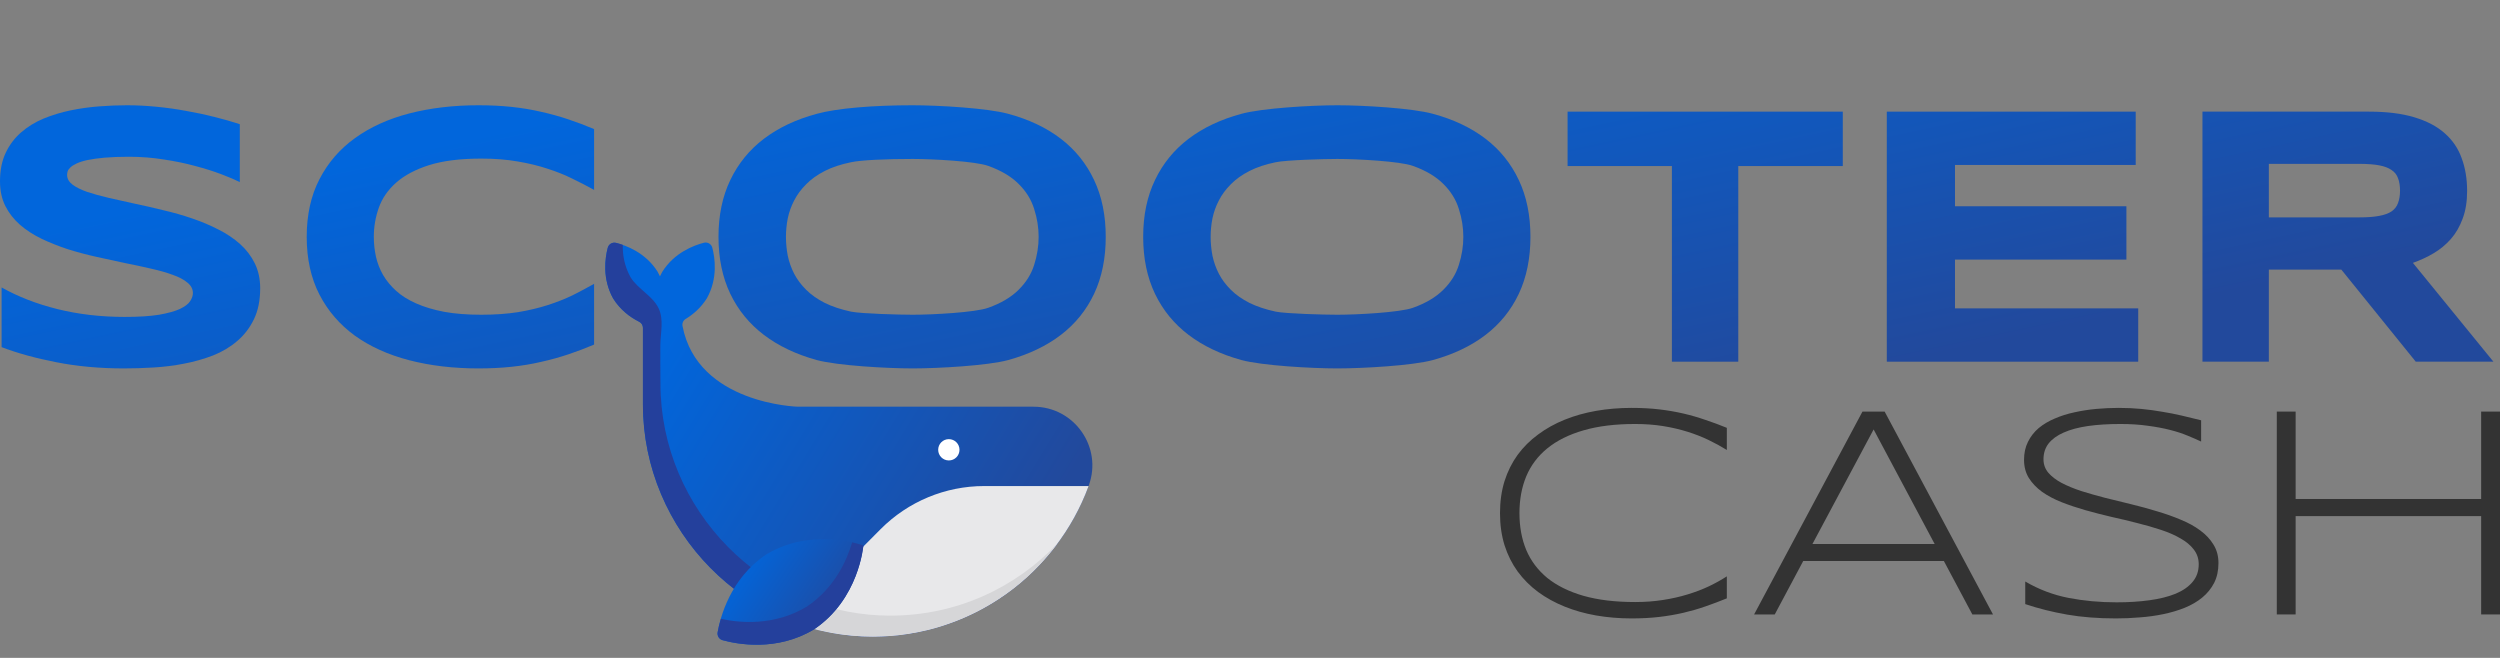 <svg width="190" height="50" viewBox="0 0 190 50" fill="none" xmlns="http://www.w3.org/2000/svg">
<rect x="0" y="0" width="190" height="50" fill="#808080" stroke="none"/>
<path d="M46.599 22.679C47.149 23.561 47.901 24.111 48.581 24.451C48.754 24.538 48.863 24.718 48.863 24.913V30.742C48.863 40.346 56.716 48.373 66.32 48.38C73.87 48.387 80.306 43.6 82.75 36.889C83.806 33.982 81.644 30.909 78.548 30.909H60.629C60.629 30.909 53.007 30.713 51.871 24.776C51.828 24.566 51.929 24.349 52.11 24.241C52.681 23.894 53.267 23.395 53.722 22.672C54.569 21.16 54.337 19.591 54.135 18.825C54.062 18.543 53.78 18.376 53.498 18.448C52.739 18.644 51.249 19.193 50.331 20.661C50.266 20.777 50.215 20.886 50.157 21.001C50.107 20.886 50.049 20.777 49.984 20.661C49.073 19.201 47.583 18.651 46.824 18.463C46.542 18.391 46.267 18.557 46.187 18.839C45.992 19.598 45.753 21.168 46.599 22.679Z" fill="url(#paint0_linear)"/>
<path d="M46.187 18.833C46.26 18.551 46.542 18.385 46.824 18.457C46.968 18.494 47.142 18.544 47.33 18.609C47.315 19.347 47.446 20.222 47.93 21.082C48.494 21.986 49.6 22.478 50.056 23.433C50.461 24.286 50.201 25.306 50.186 26.21C50.172 27.186 50.194 28.169 50.194 29.146C50.194 38.749 58.047 46.776 67.65 46.783C72.684 46.783 77.225 44.657 80.414 41.251C77.232 45.576 72.105 48.382 66.327 48.382C56.724 48.382 48.863 40.347 48.863 30.751V24.922C48.863 24.727 48.754 24.546 48.581 24.459C47.901 24.12 47.149 23.57 46.599 22.688C45.753 21.169 45.992 19.6 46.187 18.833Z" fill="#24409C"/>
<path d="M66.934 40.208C69.017 38.118 71.844 36.94 74.795 36.94H82.735C80.276 43.614 73.862 48.38 66.334 48.38C64.092 48.38 61.952 47.96 59.984 47.194L66.934 40.208Z" fill="#E8E8EA"/>
<path d="M60.014 47.164C61.713 47.837 63.536 48.257 65.43 48.358C65.474 48.358 65.524 48.365 65.568 48.365C65.611 48.365 65.662 48.372 65.705 48.372C66.284 48.394 66.848 48.379 67.426 48.35C68.482 48.293 69.559 48.112 70.594 47.859C71.208 47.707 71.852 47.504 72.445 47.28C73.667 46.825 74.773 46.261 75.858 45.559C77.478 44.503 78.78 43.303 79.987 41.806C80.06 41.719 80.125 41.633 80.19 41.546C80.262 41.452 80.335 41.35 80.407 41.256L80.4 41.264C77.21 44.67 72.676 46.796 67.643 46.788C65.488 46.788 63.427 46.383 61.518 45.646L60.014 47.164Z" fill="#D6D6D8"/>
<path d="M58.234 42.139C55.494 43.969 54.734 46.934 54.539 48.062C54.496 48.33 54.655 48.583 54.915 48.655C56.022 48.959 59.03 49.537 61.85 47.838C65.285 45.545 65.611 41.46 65.611 41.46C65.611 41.46 61.778 40.006 58.234 42.139Z" fill="url(#paint1_linear)"/>
<path d="M54.539 48.061C54.583 47.801 54.662 47.447 54.785 47.027C56.108 47.324 58.784 47.627 61.308 46.109C63.419 44.699 64.353 42.616 64.765 41.22C65.3 41.343 65.618 41.459 65.618 41.459C65.618 41.459 65.293 45.545 61.858 47.837C59.037 49.536 56.022 48.958 54.922 48.654C54.655 48.582 54.496 48.329 54.539 48.061Z" fill="#24409C"/>
<path d="M72.112 34.994C72.559 34.994 72.922 34.632 72.922 34.184C72.922 33.737 72.559 33.374 72.112 33.374C71.664 33.374 71.302 33.737 71.302 34.184C71.302 34.632 71.664 34.994 72.112 34.994Z" fill="white"/>
<path d="M131.239 45.474C130.689 45.699 130.143 45.904 129.601 46.091C129.066 46.278 128.509 46.439 127.929 46.574C127.348 46.708 126.737 46.813 126.096 46.888C125.454 46.963 124.756 47 124 47C123.068 47 122.171 46.925 121.308 46.776C120.453 46.626 119.655 46.402 118.914 46.102C118.173 45.803 117.501 45.433 116.898 44.992C116.295 44.543 115.775 44.023 115.34 43.432C114.913 42.841 114.58 42.175 114.344 41.435C114.115 40.694 114 39.883 114 39C114 38.117 114.115 37.306 114.344 36.565C114.58 35.825 114.913 35.159 115.34 34.568C115.775 33.977 116.295 33.461 116.898 33.02C117.501 32.571 118.173 32.197 118.914 31.898C119.655 31.598 120.453 31.374 121.308 31.224C122.163 31.075 123.06 31 124 31C124.756 31 125.454 31.037 126.096 31.112C126.737 31.187 127.348 31.292 127.929 31.426C128.509 31.561 129.066 31.722 129.601 31.909C130.143 32.088 130.689 32.29 131.239 32.515V34.198C130.804 33.928 130.338 33.674 129.841 33.435C129.345 33.195 128.807 32.986 128.226 32.806C127.654 32.627 127.039 32.485 126.382 32.38C125.725 32.275 125.023 32.223 124.275 32.223C122.763 32.223 121.453 32.384 120.346 32.706C119.238 33.027 118.322 33.483 117.597 34.074C116.879 34.658 116.344 35.368 115.993 36.206C115.649 37.036 115.478 37.968 115.478 39C115.478 40.032 115.649 40.964 115.993 41.794C116.344 42.624 116.879 43.335 117.597 43.926C118.322 44.509 119.238 44.962 120.346 45.283C121.453 45.597 122.763 45.755 124.275 45.755C125.023 45.755 125.729 45.702 126.394 45.597C127.066 45.493 127.692 45.351 128.272 45.171C128.86 44.992 129.399 44.786 129.887 44.554C130.384 44.315 130.834 44.064 131.239 43.802V45.474Z" fill="#333333"/>
<path d="M149.898 46.697L147.733 42.635H137.046L134.881 46.697H133.312L141.548 31.28H143.232L151.467 46.697H149.898ZM142.395 32.638L137.745 41.345H147.035L142.395 32.638Z" fill="#333333"/>
<path d="M167.286 33.558C166.988 33.416 166.644 33.267 166.255 33.109C165.866 32.945 165.419 32.799 164.915 32.672C164.418 32.545 163.857 32.44 163.231 32.358C162.605 32.268 161.91 32.223 161.146 32.223C160.222 32.223 159.398 32.275 158.672 32.38C157.954 32.485 157.343 32.649 156.839 32.874C156.343 33.091 155.961 33.367 155.694 33.704C155.434 34.041 155.305 34.441 155.305 34.905C155.305 35.294 155.427 35.634 155.671 35.926C155.923 36.217 156.259 36.475 156.679 36.7C157.107 36.924 157.603 37.13 158.168 37.317C158.741 37.496 159.344 37.669 159.978 37.833C160.619 37.99 161.276 38.151 161.948 38.316C162.628 38.48 163.285 38.66 163.918 38.854C164.56 39.041 165.163 39.254 165.728 39.494C166.301 39.726 166.797 39.999 167.217 40.313C167.645 40.627 167.981 40.986 168.225 41.39C168.477 41.794 168.603 42.261 168.603 42.792C168.603 43.368 168.492 43.873 168.271 44.307C168.05 44.733 167.748 45.104 167.366 45.418C166.992 45.725 166.549 45.983 166.037 46.192C165.533 46.394 164.991 46.555 164.411 46.675C163.838 46.794 163.243 46.877 162.624 46.922C162.013 46.974 161.41 47 160.814 47C159.447 47 158.206 46.903 157.091 46.708C155.984 46.514 154.927 46.248 153.919 45.912V44.195C154.957 44.801 156.053 45.216 157.206 45.44C158.367 45.665 159.585 45.777 160.86 45.777C161.761 45.777 162.593 45.725 163.357 45.62C164.121 45.515 164.781 45.351 165.339 45.126C165.896 44.894 166.328 44.595 166.633 44.229C166.946 43.862 167.103 43.413 167.103 42.882C167.103 42.456 166.977 42.082 166.725 41.76C166.48 41.438 166.144 41.158 165.717 40.919C165.297 40.672 164.8 40.455 164.228 40.268C163.663 40.081 163.063 39.909 162.429 39.752C161.795 39.587 161.139 39.43 160.459 39.281C159.787 39.123 159.134 38.955 158.5 38.776C157.867 38.596 157.263 38.394 156.691 38.17C156.125 37.945 155.629 37.684 155.202 37.384C154.782 37.078 154.446 36.726 154.194 36.33C153.949 35.933 153.827 35.473 153.827 34.95C153.827 34.433 153.926 33.977 154.125 33.581C154.323 33.177 154.594 32.829 154.938 32.537C155.289 32.245 155.698 32.002 156.164 31.808C156.629 31.606 157.126 31.449 157.653 31.337C158.187 31.217 158.741 31.131 159.314 31.078C159.886 31.026 160.451 31 161.009 31C161.62 31 162.196 31.026 162.739 31.078C163.288 31.131 163.815 31.202 164.319 31.292C164.831 31.374 165.327 31.471 165.808 31.584C166.297 31.696 166.79 31.815 167.286 31.942V33.558Z" fill="#333333"/>
<path d="M188.568 46.697V39.224H174.468V46.697H173.036V31.28H174.468V37.923H188.568V31.28H190V46.697H188.568Z" fill="#333333"/>
<path d="M18.224 13.837C17.87 13.662 17.403 13.463 16.823 13.242C16.242 13.021 15.585 12.813 14.851 12.62C14.116 12.417 13.319 12.251 12.457 12.122C11.596 11.983 10.712 11.914 9.805 11.914C9.08 11.914 8.459 11.937 7.942 11.983C7.434 12.03 7.004 12.089 6.65 12.163C6.306 12.237 6.029 12.325 5.821 12.426C5.621 12.518 5.467 12.615 5.358 12.716C5.249 12.818 5.177 12.919 5.141 13.021C5.113 13.122 5.1 13.214 5.1 13.297C5.1 13.574 5.236 13.818 5.508 14.03C5.78 14.233 6.152 14.418 6.623 14.584C7.094 14.74 7.643 14.893 8.269 15.04C8.894 15.178 9.556 15.326 10.254 15.483C10.961 15.63 11.687 15.796 12.43 15.981C13.183 16.156 13.908 16.363 14.606 16.603C15.313 16.843 15.98 17.124 16.605 17.447C17.231 17.76 17.779 18.129 18.251 18.553C18.722 18.977 19.094 19.466 19.366 20.019C19.638 20.573 19.774 21.204 19.774 21.914C19.774 22.827 19.615 23.611 19.298 24.266C18.98 24.92 18.554 25.474 18.02 25.925C17.494 26.377 16.882 26.741 16.184 27.018C15.485 27.285 14.751 27.493 13.98 27.64C13.219 27.788 12.444 27.885 11.655 27.931C10.875 27.977 10.132 28 9.425 28C7.575 28 5.861 27.843 4.284 27.53C2.715 27.226 1.328 26.843 0.122 26.382V21.845C1.365 22.546 2.779 23.095 4.365 23.491C5.961 23.887 7.666 24.086 9.479 24.086C10.549 24.086 11.419 24.03 12.09 23.92C12.77 23.8 13.3 23.652 13.681 23.477C14.062 23.293 14.32 23.095 14.456 22.882C14.592 22.67 14.66 22.468 14.66 22.274C14.66 21.97 14.524 21.707 14.252 21.485C13.98 21.255 13.609 21.057 13.137 20.891C12.666 20.715 12.117 20.559 11.492 20.421C10.866 20.273 10.2 20.13 9.493 19.992C8.794 19.844 8.074 19.687 7.33 19.521C6.587 19.355 5.861 19.162 5.154 18.941C4.456 18.71 3.794 18.447 3.169 18.152C2.543 17.848 1.995 17.493 1.523 17.087C1.052 16.672 0.68 16.197 0.408 15.662C0.136 15.118 0 14.492 0 13.781C0 12.942 0.145 12.219 0.435 11.61C0.725 11.001 1.115 10.485 1.605 10.061C2.103 9.627 2.675 9.277 3.318 9.01C3.971 8.742 4.656 8.535 5.372 8.387C6.088 8.24 6.813 8.138 7.548 8.083C8.282 8.028 8.98 8 9.642 8C10.367 8 11.111 8.037 11.873 8.111C12.643 8.184 13.4 8.29 14.144 8.429C14.887 8.558 15.603 8.71 16.292 8.885C16.991 9.06 17.634 9.245 18.224 9.438V13.837Z" fill="url(#paint2_linear)"/>
<path d="M45.151 26.188C44.498 26.465 43.841 26.714 43.179 26.935C42.517 27.156 41.833 27.345 41.125 27.502C40.418 27.668 39.67 27.793 38.881 27.875C38.102 27.959 37.263 28 36.365 28C34.462 28 32.707 27.793 31.102 27.378C29.507 26.963 28.129 26.34 26.968 25.51C25.817 24.671 24.919 23.629 24.275 22.384C23.632 21.131 23.31 19.669 23.31 18C23.31 16.331 23.632 14.874 24.275 13.629C24.919 12.375 25.817 11.333 26.968 10.504C28.129 9.664 29.507 9.037 31.102 8.622C32.707 8.207 34.462 8 36.365 8C37.263 8 38.102 8.041 38.881 8.124C39.67 8.207 40.418 8.332 41.125 8.498C41.833 8.655 42.517 8.844 43.179 9.065C43.841 9.286 44.498 9.535 45.151 9.812V14.431C44.634 14.146 44.09 13.864 43.519 13.588C42.948 13.302 42.318 13.048 41.629 12.827C40.939 12.597 40.182 12.412 39.357 12.274C38.532 12.126 37.603 12.053 36.569 12.053C34.983 12.053 33.664 12.219 32.612 12.55C31.569 12.882 30.735 13.325 30.11 13.878C29.484 14.431 29.044 15.068 28.79 15.787C28.537 16.497 28.41 17.235 28.41 18C28.41 18.507 28.464 19.01 28.573 19.508C28.682 19.996 28.863 20.462 29.117 20.905C29.371 21.338 29.702 21.739 30.11 22.108C30.518 22.477 31.025 22.795 31.633 23.062C32.24 23.33 32.947 23.542 33.754 23.698C34.57 23.846 35.509 23.92 36.569 23.92C37.603 23.92 38.532 23.855 39.357 23.726C40.182 23.588 40.939 23.408 41.629 23.187C42.318 22.965 42.948 22.716 43.519 22.44C44.09 22.154 44.634 21.863 45.151 21.569V26.188Z" fill="url(#paint3_linear)"/>
<path d="M84.036 18C84.036 19.632 83.742 21.075 83.152 22.329C82.563 23.574 81.72 24.616 80.623 25.455C79.526 26.294 78.193 26.93 76.625 27.364C75.065 27.788 71.311 28 69.362 28C67.412 28 63.649 27.788 62.071 27.364C60.503 26.93 59.166 26.294 58.059 25.455C56.953 24.616 56.101 23.574 55.503 22.329C54.904 21.075 54.605 19.632 54.605 18C54.605 16.368 54.904 14.93 55.503 13.685C56.101 12.431 56.953 11.384 58.059 10.545C59.166 9.706 60.503 9.074 62.071 8.65C63.649 8.217 66.412 8 69.362 8C71.311 8 75.065 8.217 76.625 8.65C78.193 9.074 79.526 9.706 80.623 10.545C81.72 11.384 82.563 12.431 83.152 13.685C83.742 14.93 84.036 16.368 84.036 18ZM78.936 18C78.936 17.29 78.823 16.585 78.597 15.884C78.379 15.174 77.984 14.538 77.413 13.975C76.851 13.413 76.081 12.956 75.101 12.606C74.122 12.255 70.876 12.08 69.362 12.08C67.346 12.08 65.453 12.163 64.682 12.329C63.912 12.486 63.245 12.707 62.683 12.993C62.121 13.279 61.65 13.616 61.269 14.003C60.888 14.381 60.584 14.791 60.358 15.234C60.131 15.667 59.968 16.124 59.868 16.603C59.778 17.073 59.732 17.539 59.732 18C59.732 18.47 59.778 18.945 59.868 19.425C59.968 19.904 60.131 20.365 60.358 20.808C60.584 21.241 60.888 21.647 61.269 22.025C61.65 22.403 62.121 22.735 62.683 23.021C63.245 23.297 63.912 23.519 64.682 23.685C65.453 23.841 68.346 23.92 69.362 23.92C70.876 23.92 74.122 23.745 75.101 23.394C76.081 23.044 76.851 22.587 77.413 22.025C77.984 21.462 78.379 20.831 78.597 20.13C78.823 19.42 78.936 18.71 78.936 18Z" fill="url(#paint4_linear)"/>
<path d="M116.313 18C116.313 19.632 116.019 21.075 115.429 22.329C114.84 23.574 113.997 24.616 112.9 25.455C111.803 26.294 110.47 26.93 108.901 27.364C107.342 27.788 103.588 28 101.638 28C99.689 28 95.926 27.788 94.348 27.364C92.78 26.93 91.442 26.294 90.336 25.455C89.23 24.616 88.378 23.574 87.779 22.329C87.181 21.075 86.882 19.632 86.882 18C86.882 16.368 87.181 14.93 87.779 13.685C88.378 12.431 89.23 11.384 90.336 10.545C91.442 9.706 92.78 9.074 94.348 8.65C95.926 8.217 99.689 8 101.638 8C103.588 8 107.342 8.217 108.901 8.65C110.47 9.074 111.803 9.706 112.9 10.545C113.997 11.384 114.84 12.431 115.429 13.685C116.019 14.93 116.313 16.368 116.313 18ZM111.213 18C111.213 17.29 111.1 16.585 110.873 15.884C110.656 15.174 110.261 14.538 109.69 13.975C109.128 13.413 108.357 12.956 107.378 12.606C106.399 12.255 103.152 12.08 101.638 12.08C100.623 12.08 97.73 12.163 96.959 12.329C96.189 12.486 95.522 12.707 94.96 12.993C94.398 13.279 93.927 13.616 93.546 14.003C93.165 14.381 92.861 14.791 92.635 15.234C92.408 15.667 92.245 16.124 92.145 16.603C92.054 17.073 92.009 17.539 92.009 18C92.009 18.47 92.054 18.945 92.145 19.425C92.245 19.904 92.408 20.365 92.635 20.808C92.861 21.241 93.165 21.647 93.546 22.025C93.927 22.403 94.398 22.735 94.96 23.021C95.522 23.297 96.189 23.519 96.959 23.685C97.73 23.841 100.623 23.92 101.638 23.92C103.152 23.92 106.399 23.745 107.378 23.394C108.357 23.044 109.128 22.587 109.69 22.025C110.261 21.462 110.656 20.831 110.873 20.13C111.1 19.42 111.213 18.71 111.213 18Z" fill="url(#paint5_linear)"/>
<path d="M132.11 12.62V27.488H127.064V12.62H119.136V8.484H140.052V12.62H132.11Z" fill="url(#paint6_linear)"/>
<path d="M143.397 27.488V8.484H162.314V12.537H148.579V15.676H161.607V19.729H148.579V23.436H162.505V27.488H143.397Z" fill="url(#paint7_linear)"/>
<path d="M172.432 27.488H167.387V8.484H180.035C181.395 8.484 182.546 8.627 183.489 8.913C184.441 9.199 185.212 9.604 185.801 10.13C186.399 10.656 186.83 11.292 187.093 12.039C187.365 12.776 187.501 13.602 187.501 14.514C187.501 15.317 187.388 16.017 187.161 16.617C186.943 17.216 186.644 17.733 186.263 18.166C185.892 18.59 185.456 18.95 184.958 19.245C184.459 19.54 183.933 19.784 183.38 19.978L189.5 27.488H183.598L177.94 20.49H172.432V27.488ZM182.401 14.487C182.401 14.118 182.351 13.805 182.251 13.546C182.161 13.288 181.998 13.081 181.762 12.924C181.526 12.758 181.209 12.638 180.81 12.564C180.42 12.491 179.93 12.454 179.341 12.454H172.432V16.52H179.341C179.93 16.52 180.42 16.483 180.81 16.409C181.209 16.336 181.526 16.22 181.762 16.064C181.998 15.898 182.161 15.686 182.251 15.427C182.351 15.169 182.401 14.856 182.401 14.487Z" fill="url(#paint8_linear)"/>
<defs>
<linearGradient id="paint0_linear" x1="46" y1="33.406" x2="72.993" y2="49.858" gradientUnits="userSpaceOnUse">
<stop offset="0.001" stop-color="#0166DC"/>
<stop offset="1" stop-color="#22499C"/>
</linearGradient>
<linearGradient id="paint1_linear" x1="54.532" y1="44.988" x2="62.102" y2="50.142" gradientUnits="userSpaceOnUse">
<stop offset="0.001" stop-color="#0166DC"/>
<stop offset="1" stop-color="#22499C"/>
</linearGradient>
<linearGradient id="paint2_linear" x1="-5.49334e-06" y1="18" x2="8.302" y2="56.785" gradientUnits="userSpaceOnUse">
<stop offset="0.001" stop-color="#0166DC"/>
<stop offset="1" stop-color="#22499C"/>
</linearGradient>
<linearGradient id="paint3_linear" x1="-5.49334e-06" y1="18" x2="8.302" y2="56.785" gradientUnits="userSpaceOnUse">
<stop offset="0.001" stop-color="#0166DC"/>
<stop offset="1" stop-color="#22499C"/>
</linearGradient>
<linearGradient id="paint4_linear" x1="-5.49334e-06" y1="18" x2="8.302" y2="56.785" gradientUnits="userSpaceOnUse">
<stop offset="0.001" stop-color="#0166DC"/>
<stop offset="1" stop-color="#22499C"/>
</linearGradient>
<linearGradient id="paint5_linear" x1="-5.49334e-06" y1="18" x2="8.302" y2="56.785" gradientUnits="userSpaceOnUse">
<stop offset="0.001" stop-color="#0166DC"/>
<stop offset="1" stop-color="#22499C"/>
</linearGradient>
<linearGradient id="paint6_linear" x1="-5.49334e-06" y1="18" x2="8.302" y2="56.785" gradientUnits="userSpaceOnUse">
<stop offset="0.001" stop-color="#0166DC"/>
<stop offset="1" stop-color="#22499C"/>
</linearGradient>
<linearGradient id="paint7_linear" x1="-5.49334e-06" y1="18" x2="8.302" y2="56.785" gradientUnits="userSpaceOnUse">
<stop offset="0.001" stop-color="#0166DC"/>
<stop offset="1" stop-color="#22499C"/>
</linearGradient>
<linearGradient id="paint8_linear" x1="-5.49334e-06" y1="18" x2="8.302" y2="56.785" gradientUnits="userSpaceOnUse">
<stop offset="0.001" stop-color="#0166DC"/>
<stop offset="1" stop-color="#22499C"/>
</linearGradient>
</defs>
</svg>
